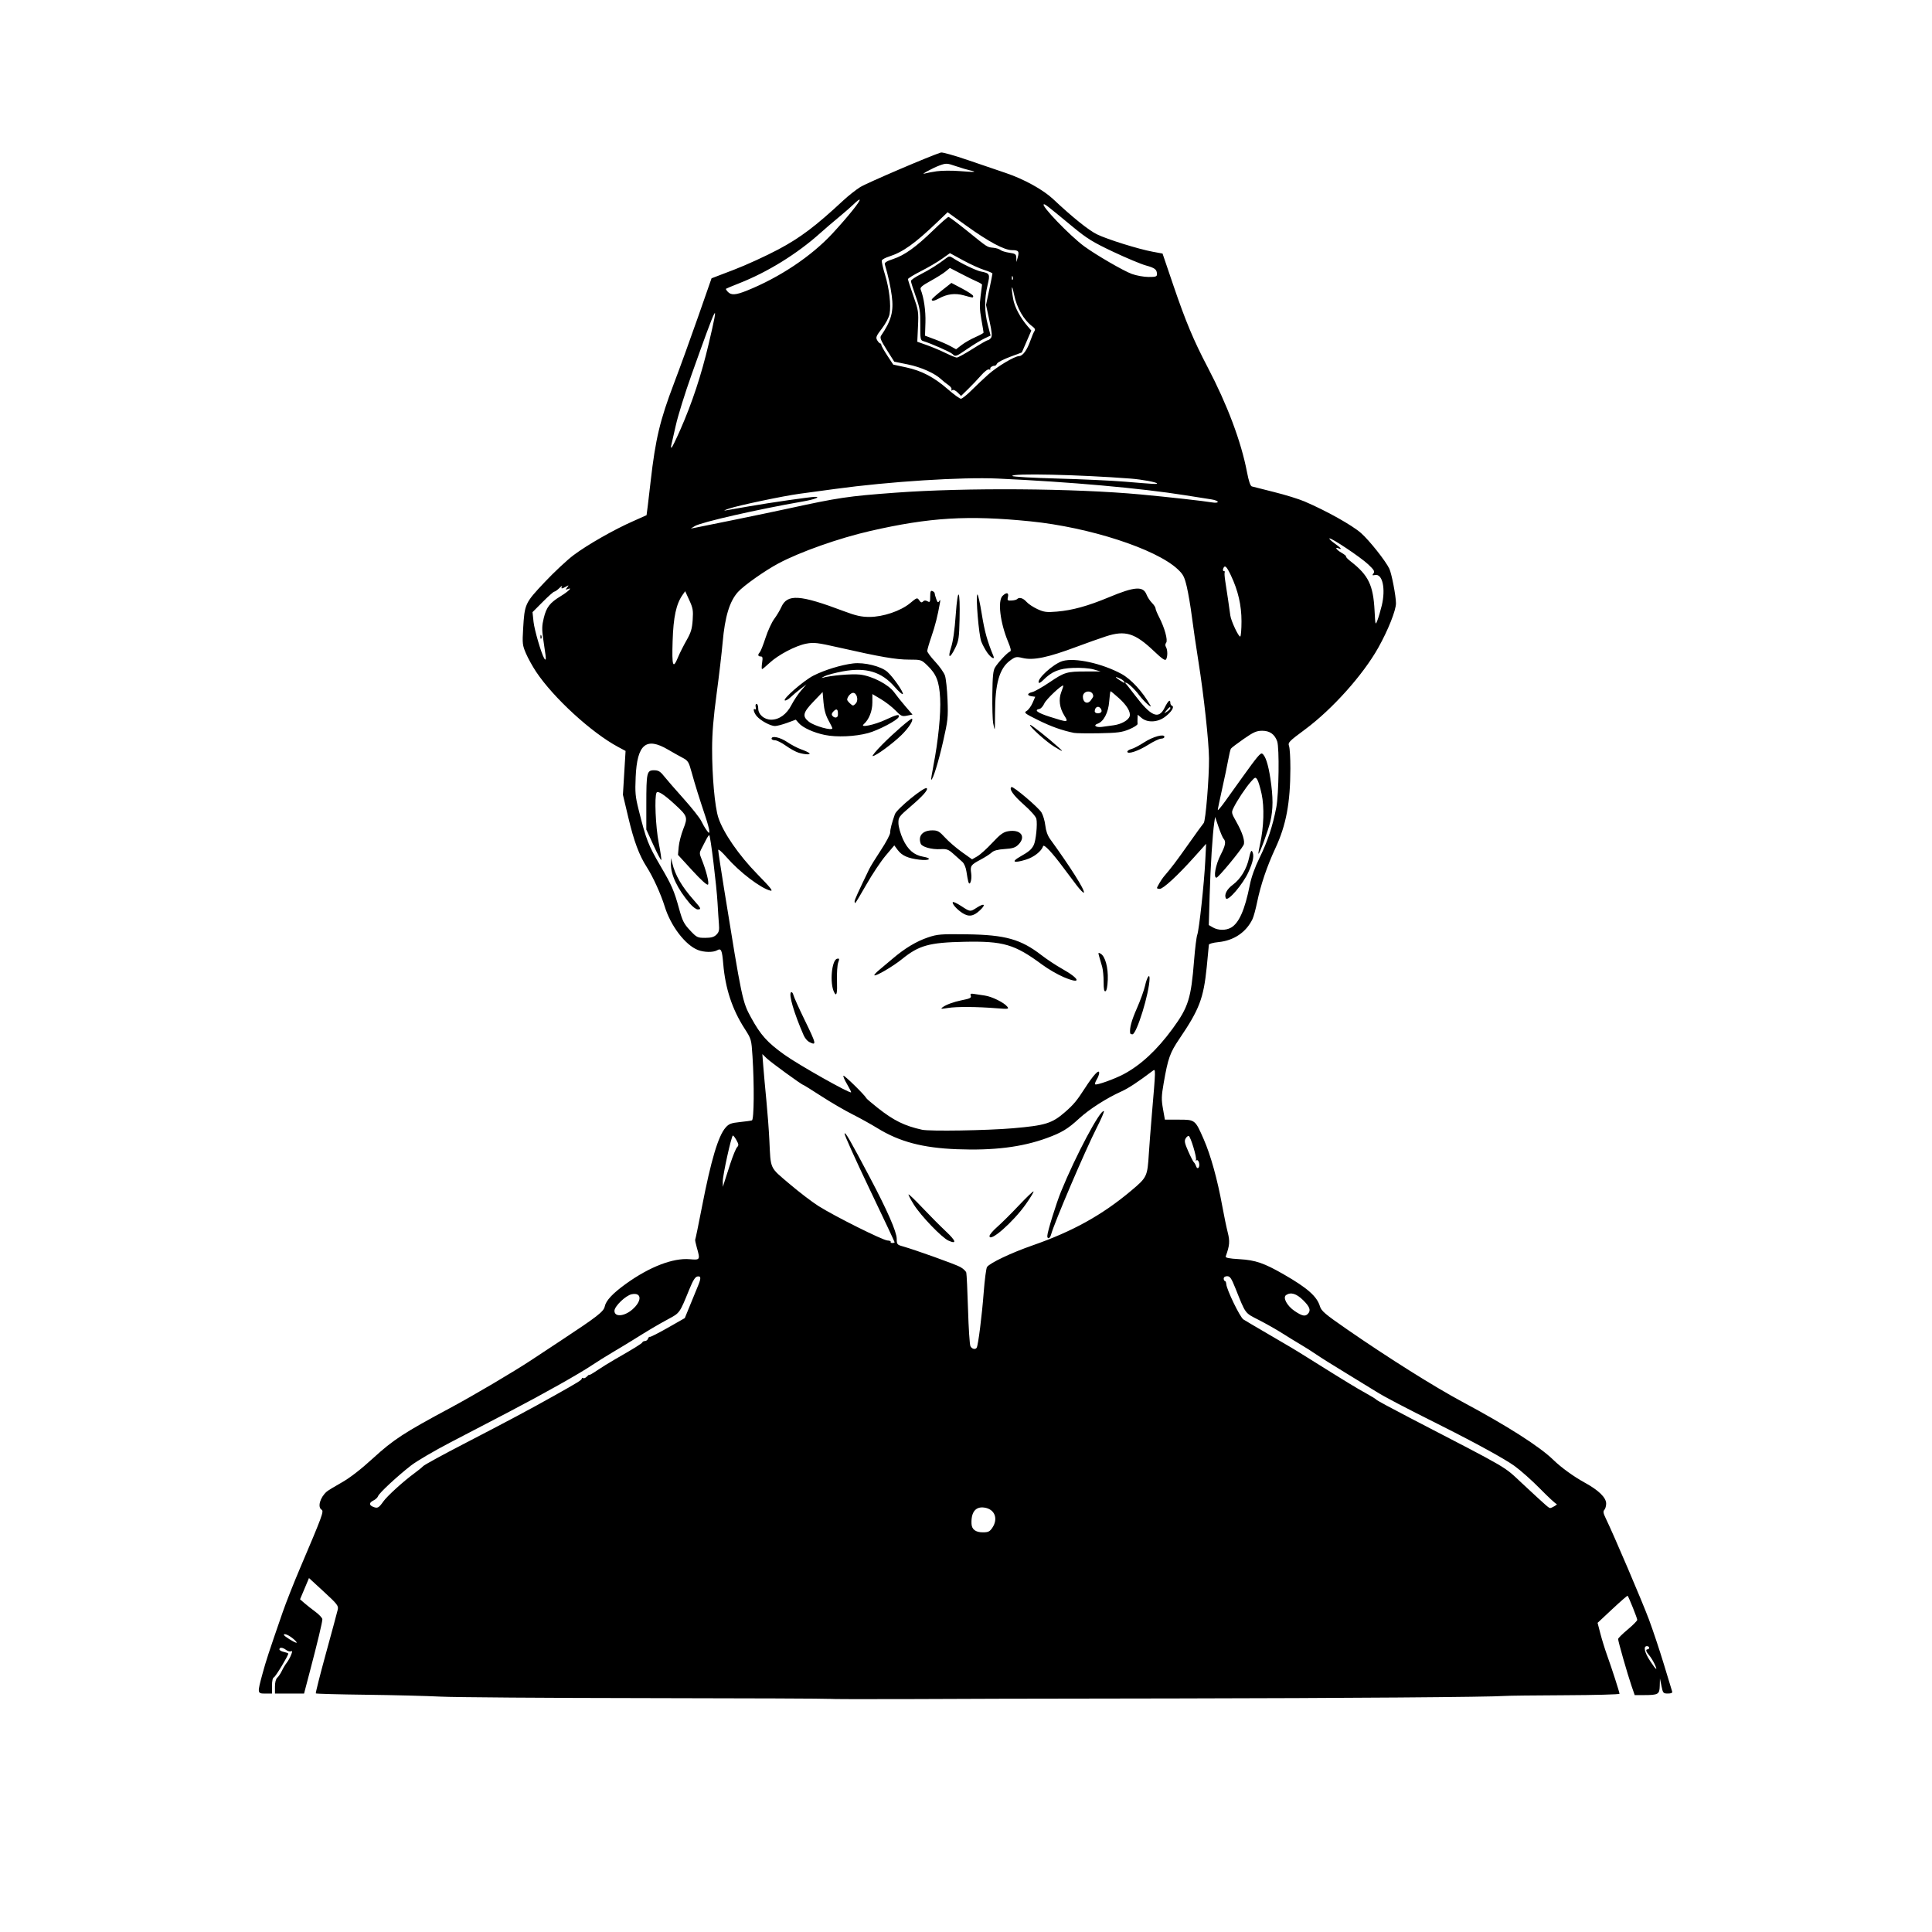 <?xml version="1.0" encoding="UTF-8" standalone="no"?>
<!-- Created with Inkscape (http://www.inkscape.org/) -->

<svg
   width="210mm"
   height="210mm"
   viewBox="0 0 210 210"
   version="1.1"
   id="svg1"
   xml:space="preserve"
   inkscape:version="1.4 (e7c3feb100, 2024-10-09)"
   sodipodi:docname="pageIcon.svg"
   xmlns:inkscape="http://www.inkscape.org/namespaces/inkscape"
   xmlns:sodipodi="http://sodipodi.sourceforge.net/DTD/sodipodi-0.dtd"
   xmlns="http://www.w3.org/2000/svg"
   xmlns:svg="http://www.w3.org/2000/svg"><sodipodi:namedview
     id="namedview1"
     pagecolor="#ffffff"
     bordercolor="#000000"
     borderopacity="0.25"
     inkscape:showpageshadow="2"
     inkscape:pageopacity="0.0"
     inkscape:pagecheckerboard="0"
     inkscape:deskcolor="#d1d1d1"
     inkscape:document-units="mm"
     inkscape:zoom="0.69931958"
     inkscape:cx="396.09931"
     inkscape:cy="561.25985"
     inkscape:window-width="1920"
     inkscape:window-height="1011"
     inkscape:window-x="0"
     inkscape:window-y="0"
     inkscape:window-maximized="1"
     inkscape:current-layer="layer1" /><defs
     id="defs1"><linearGradient
       id="swatch7"
       inkscape:swatch="solid"><stop
         style="stop-color:#d0c013;stop-opacity:1;"
         offset="0"
         id="stop7" /></linearGradient><clipPath
       clipPathUnits="userSpaceOnUse"
       id="clipPath2"><ellipse
         style="fill:#ececec;stroke-width:0.41"
         id="ellipse2"
         cx="104.801"
         cy="104.99"
         rx="104.423"
         ry="104.612" /></clipPath><clipPath
       clipPathUnits="userSpaceOnUse"
       id="clipPath3"><ellipse
         style="fill:#ececec;stroke-width:0.313"
         id="circle3"
         cy="103.983"
         cx="107.339"
         rx="108.205"
         ry="108.347" /></clipPath><clipPath
       clipPathUnits="userSpaceOnUse"
       id="clipPath4"><ellipse
         style="fill:#ececec;stroke-width:0.244"
         id="ellipse4"
         cx="105.87"
         cy="108.485"
         rx="93.07"
         ry="96.464" /></clipPath></defs><g
     inkscape:label="Layer 1"
     inkscape:groupmode="layer"
     id="layer1"><path
       style="fill:#000000;stroke-width:2.1;stroke-dasharray:none;stroke:none;stroke-opacity:1"
       d="m 90.101,184.661 c -0.03,-0.032 -8.932,-0.069 -19.781,-0.083 -10.849,-0.013 -20.937,-0.086 -22.417,-0.162 -1.48,-0.076 -5.123,-0.167 -8.095,-0.204 -2.972,-0.036 -5.438,-0.102 -5.479,-0.146 -0.041,-0.044 0.455,-2.01 1.104,-4.37 0.648,-2.359 1.224,-4.494 1.28,-4.744 0.092,-0.41 -0.056,-0.6 -1.513,-1.939 l -1.614,-1.485 -0.486,1.154 -0.486,1.154 0.449,0.395 c 0.247,0.217 0.792,0.648 1.211,0.957 0.419,0.309 0.762,0.678 0.764,0.82 0.003,0.305 -0.508,2.441 -1.368,5.714 l -0.621,2.363 h -1.581 -1.581 l 0,-0.752 c 0,-0.473 0.094,-0.835 0.252,-0.976 0.139,-0.123 0.365,-0.461 0.502,-0.751 0.137,-0.29 0.373,-0.683 0.523,-0.872 0.15,-0.189 0.361,-0.566 0.47,-0.837 0.161,-0.403 0.158,-0.477 -0.016,-0.406 -0.117,0.048 -0.351,-0.02 -0.52,-0.151 -0.36,-0.281 -0.728,-0.312 -0.728,-0.062 0,0.097 0.218,0.223 0.483,0.279 0.266,0.057 0.483,0.138 0.483,0.18 0,0.226 -1.377,2.504 -1.558,2.578 -0.138,0.056 -0.214,0.388 -0.214,0.928 l 0,0.841 h -0.725 c -0.88,0 -0.884,-0.031 -0.31,-2.144 0.393,-1.447 0.653,-2.239 2.194,-6.692 0.357,-1.032 1.195,-3.158 1.863,-4.726 2.446,-5.743 2.638,-6.261 2.374,-6.418 -0.471,-0.281 -0.171,-1.342 0.558,-1.975 0.137,-0.119 0.865,-0.563 1.619,-0.986 0.892,-0.501 2.082,-1.422 3.414,-2.641 2.204,-2.017 3.372,-2.779 8.349,-5.444 2.537,-1.358 6.954,-3.965 8.862,-5.23 0.399,-0.264 1.813,-1.197 3.142,-2.073 4.021,-2.65 4.713,-3.187 4.828,-3.745 0.134,-0.649 0.86,-1.425 2.315,-2.473 2.551,-1.836 5.104,-2.821 6.913,-2.666 1.151,0.099 1.163,0.078 0.778,-1.276 -0.125,-0.44 -0.203,-0.827 -0.172,-0.86 0.031,-0.033 0.356,-1.606 0.722,-3.496 0.995,-5.133 1.776,-7.758 2.583,-8.679 0.353,-0.403 0.598,-0.498 1.539,-0.595 0.615,-0.063 1.209,-0.146 1.32,-0.184 0.231,-0.079 0.264,-3.875 0.061,-6.989 -0.119,-1.827 -0.126,-1.85 -0.87,-3.007 -1.333,-2.074 -2.081,-4.343 -2.306,-6.991 -0.131,-1.547 -0.226,-1.756 -0.68,-1.497 -0.422,0.241 -1.41,0.223 -2.079,-0.038 -1.366,-0.533 -2.953,-2.612 -3.604,-4.723 -0.414,-1.342 -1.281,-3.246 -1.952,-4.289 -0.826,-1.284 -1.393,-2.805 -2.001,-5.367 l -0.591,-2.492 0.144,-2.382 0.144,-2.382 -0.806,-0.432 C 64.298,79.646 60.148,75.84 58.269,73.014 c -0.387,-0.582 -0.885,-1.483 -1.106,-2.003 -0.374,-0.876 -0.396,-1.07 -0.301,-2.667 0.16,-2.711 0.197,-2.79 2.326,-5.051 1.033,-1.097 2.459,-2.429 3.168,-2.96 1.508,-1.128 4.388,-2.77 6.445,-3.674 0.798,-0.351 1.462,-0.648 1.477,-0.661 0.015,-0.013 0.216,-1.687 0.448,-3.719 0.519,-4.547 1.011,-6.609 2.524,-10.587 0.643,-1.691 1.827,-4.957 2.631,-7.258 l 1.461,-4.184 2.417,-0.924 c 1.329,-0.508 3.505,-1.503 4.834,-2.21 2.401,-1.277 4.054,-2.524 7.09,-5.347 0.532,-0.495 1.353,-1.141 1.826,-1.438 0.698,-0.438 7.728,-3.446 8.769,-3.753 0.155,-0.046 1.46,0.32 2.9,0.813 1.44,0.493 3.307,1.128 4.149,1.413 1.993,0.673 4.063,1.818 5.163,2.854 2.05,1.931 3.842,3.372 4.746,3.813 1.12,0.548 4.511,1.606 6.061,1.892 l 1.066,0.197 1.179,3.466 c 1.321,3.883 2.199,5.982 3.718,8.879 2.144,4.091 3.65,8.1 4.277,11.385 0.192,1.006 0.369,1.53 0.533,1.581 0.135,0.042 1.224,0.318 2.421,0.614 1.196,0.296 2.683,0.755 3.303,1.02 2.377,1.017 5.181,2.585 6.147,3.439 0.9,0.795 2.663,3.016 3.072,3.871 0.251,0.524 0.719,2.954 0.723,3.756 0.004,0.765 -0.856,2.926 -1.919,4.824 -1.666,2.973 -5.007,6.702 -7.97,8.896 -1.759,1.302 -1.871,1.419 -1.732,1.807 0.081,0.228 0.146,1.319 0.143,2.423 -0.009,3.76 -0.459,6.162 -1.623,8.663 -0.924,1.986 -1.607,4.004 -1.994,5.889 -0.155,0.756 -0.38,1.578 -0.5,1.827 -0.689,1.433 -2.023,2.334 -3.701,2.502 -0.59,0.059 -1.041,0.186 -1.042,0.293 -0.002,0.104 -0.106,1.195 -0.232,2.424 -0.349,3.412 -0.797,4.588 -2.969,7.792 -1.032,1.523 -1.239,2.105 -1.712,4.826 -0.245,1.41 -0.255,1.772 -0.074,2.792 l 0.207,1.172 h 1.493 c 1.797,0 1.795,-0.002 2.735,2.148 0.752,1.72 1.485,4.36 2.004,7.217 0.189,1.04 0.458,2.338 0.598,2.886 0.249,0.975 0.212,1.419 -0.215,2.607 -0.058,0.161 0.324,0.24 1.502,0.309 1.736,0.102 2.668,0.423 4.832,1.668 2.543,1.463 3.578,2.377 3.9,3.442 0.158,0.524 0.537,0.847 2.96,2.523 4.48,3.098 9.482,6.243 12.507,7.863 4.944,2.648 8.426,4.872 9.929,6.34 0.816,0.798 2.209,1.806 3.36,2.435 1.539,0.84 2.36,1.638 2.36,2.294 0,0.26 -0.088,0.567 -0.196,0.682 -0.154,0.165 -0.121,0.365 0.158,0.937 0.849,1.744 3.967,9.047 4.688,10.981 0.434,1.165 1.165,3.356 1.623,4.868 0.458,1.512 0.864,2.846 0.901,2.964 0.045,0.143 -0.11,0.215 -0.464,0.215 -0.504,0 -0.541,-0.043 -0.698,-0.816 l -0.166,-0.816 -0.022,0.796 c -0.026,0.928 -0.154,1.002 -1.735,1.006 l -0.987,0.002 -0.341,-0.988 c -0.438,-1.268 -1.472,-4.888 -1.461,-5.112 0.005,-0.095 0.473,-0.558 1.04,-1.031 0.567,-0.473 1.035,-0.945 1.038,-1.05 0.006,-0.168 -0.912,-2.463 -1.047,-2.618 -0.029,-0.033 -0.775,0.616 -1.658,1.442 l -1.606,1.502 0.304,1.169 c 0.167,0.643 0.493,1.695 0.724,2.338 0.538,1.496 1.355,4.029 1.355,4.202 0,0.073 -2.665,0.144 -5.922,0.158 -3.257,0.014 -6.212,0.049 -6.566,0.078 -1.463,0.12 -17.47,0.241 -35.61,0.271 -22.924,0.037 -18.386,0.026 -28.961,0.068 -4.851,0.019 -8.844,0.008 -8.874,-0.024 z m 89.714,-3.852 c -0.149,-0.307 -0.408,-0.715 -0.576,-0.908 -0.336,-0.385 -0.392,-0.628 -0.144,-0.628 0.089,0 0.161,-0.077 0.161,-0.172 0,-0.095 -0.109,-0.172 -0.242,-0.172 -0.417,0 -0.267,0.678 0.36,1.635 0.659,1.006 0.865,1.12 0.44,0.244 z M 31.914,178.162 c -0.477,-0.416 -1.059,-0.67 -1.058,-0.462 5.07e-4,0.131 1.132,0.843 1.369,0.861 0.089,0.007 -0.051,-0.173 -0.311,-0.399 z m 75.95,-12.104 c 0.667,-0.999 0.254,-2.031 -0.877,-2.191 -0.951,-0.135 -1.45,0.504 -1.387,1.776 0.03,0.599 0.454,0.914 1.228,0.914 0.592,0 0.755,-0.079 1.036,-0.499 z M 41.659,163.214 c 0.435,-0.61 2.163,-2.182 3.376,-3.07 0.399,-0.292 0.834,-0.646 0.967,-0.786 0.133,-0.14 2.091,-1.213 4.351,-2.383 4.95,-2.564 7.159,-3.741 9.846,-5.248 2.689,-1.508 3.042,-1.728 3.044,-1.892 5.61e-4,-0.076 0.068,-0.095 0.149,-0.041 0.081,0.054 0.263,-0.025 0.403,-0.174 0.14,-0.149 0.255,-0.228 0.255,-0.176 0,0.053 0.381,-0.164 0.846,-0.481 0.465,-0.317 1.317,-0.847 1.893,-1.177 2.155,-1.234 2.982,-1.747 3.035,-1.883 0.03,-0.077 0.159,-0.14 0.287,-0.14 0.128,0 0.275,-0.116 0.326,-0.257 0.051,-0.141 0.139,-0.228 0.196,-0.194 0.057,0.035 0.936,-0.41 1.952,-0.989 l 1.848,-1.052 0.599,-1.461 c 0.33,-0.803 0.712,-1.738 0.851,-2.077 0.336,-0.822 0.317,-1.051 -0.079,-0.985 -0.242,0.04 -0.482,0.425 -0.891,1.43 -1.042,2.558 -1.02,2.527 -2.242,3.184 -1.132,0.609 -2.113,1.188 -3.817,2.256 -0.504,0.316 -1.507,0.923 -2.227,1.348 -0.721,0.425 -1.737,1.06 -2.259,1.41 -1.419,0.952 -5.3,3.135 -9.018,5.074 -1.817,0.947 -4.717,2.459 -6.445,3.359 -1.728,0.9 -3.633,2.019 -4.233,2.487 -1.503,1.172 -3.463,2.994 -3.576,3.325 -0.051,0.151 -0.273,0.362 -0.493,0.469 -0.497,0.242 -0.512,0.512 -0.037,0.7 0.47,0.186 0.601,0.118 1.095,-0.576 z m 127.365,0.463 c 0.177,-0.112 0.248,-0.205 0.158,-0.208 -0.09,-0.003 -0.888,-0.741 -1.772,-1.641 -0.884,-0.9 -2.144,-2.02 -2.799,-2.491 -1.049,-0.754 -4.223,-2.497 -7.913,-4.347 -4.214,-2.112 -6.169,-3.136 -7.09,-3.714 -0.576,-0.361 -2.099,-1.295 -3.384,-2.073 -1.285,-0.779 -2.699,-1.666 -3.142,-1.972 -0.443,-0.306 -1.204,-0.79 -1.692,-1.075 -0.487,-0.285 -1.394,-0.842 -2.014,-1.236 -0.62,-0.394 -1.764,-1.042 -2.541,-1.44 -1.553,-0.795 -1.409,-0.601 -2.542,-3.43 -0.447,-1.115 -0.594,-1.332 -0.907,-1.332 -0.225,0 -0.374,0.103 -0.374,0.258 0,0.142 0.057,0.258 0.127,0.258 0.07,0 0.138,0.154 0.151,0.342 0.043,0.61 1.494,3.603 1.862,3.841 0.197,0.127 1.264,0.758 2.372,1.402 2.766,1.608 3.095,1.804 4.778,2.858 3.924,2.457 5.187,3.227 6.26,3.815 0.532,0.291 1.004,0.586 1.05,0.655 0.046,0.069 1.677,0.952 3.625,1.963 11.145,5.782 10.115,5.18 12.23,7.143 2.884,2.677 2.896,2.688 3.072,2.657 0.09,-0.016 0.309,-0.12 0.486,-0.231 z m -62.859,-17.194 c 0.162,-0.279 0.563,-3.446 0.755,-5.961 0.108,-1.418 0.273,-2.681 0.366,-2.807 0.328,-0.446 2.633,-1.539 4.94,-2.343 4.362,-1.52 7.562,-3.293 10.709,-5.933 1.743,-1.463 1.783,-1.546 1.939,-4.038 0.053,-0.851 0.199,-2.745 0.324,-4.21 0.437,-5.126 0.436,-5.052 0.085,-4.786 -1.573,1.19 -2.643,1.895 -3.39,2.23 -1.614,0.725 -3.512,1.942 -4.607,2.952 -1.214,1.122 -1.893,1.531 -3.527,2.125 -2.694,0.98 -5.767,1.359 -9.751,1.204 -3.718,-0.145 -6.233,-0.81 -8.629,-2.284 -0.704,-0.433 -1.937,-1.117 -2.74,-1.519 -0.803,-0.402 -2.314,-1.284 -3.358,-1.959 -1.044,-0.675 -1.93,-1.228 -1.969,-1.228 -0.15,0 -3.546,-2.471 -3.987,-2.901 l -0.462,-0.45 0.107,1.375 c 0.059,0.756 0.209,2.419 0.334,3.695 0.125,1.276 0.27,3.209 0.322,4.296 0.156,3.221 0.002,2.887 2.183,4.739 1.059,0.899 2.482,1.987 3.164,2.416 1.771,1.117 6.981,3.718 7.487,3.739 0.235,0.01 0.394,0.075 0.353,0.146 -0.041,0.071 0.039,0.129 0.177,0.129 0.138,0 0.251,-0.038 0.251,-0.085 0,-0.046 -1.239,-2.676 -2.753,-5.842 -1.514,-3.167 -2.723,-5.853 -2.687,-5.968 0.068,-0.218 0.586,0.679 2.747,4.764 1.89,3.573 2.912,5.904 2.92,6.663 0.006,0.61 0.045,0.659 0.655,0.83 1.33,0.373 5.665,1.927 6.236,2.235 0.326,0.176 0.628,0.456 0.672,0.623 0.043,0.167 0.128,1.966 0.189,3.998 0.06,2.032 0.178,3.83 0.261,3.995 0.157,0.313 0.544,0.404 0.685,0.161 z m -3.073,-11.634 c -0.721,-0.323 -2.995,-2.689 -3.762,-3.915 -0.355,-0.567 -0.614,-1.064 -0.576,-1.105 0.038,-0.041 0.714,0.608 1.503,1.443 0.788,0.834 1.933,1.986 2.544,2.56 1.121,1.052 1.231,1.439 0.292,1.017 z m 4.462,-0.5 c 0,-0.139 0.381,-0.586 0.846,-0.993 0.465,-0.407 1.524,-1.46 2.354,-2.34 0.829,-0.88 1.544,-1.561 1.588,-1.514 0.044,0.047 -0.332,0.669 -0.835,1.382 -1.378,1.953 -3.953,4.21 -3.953,3.465 z m 6.284,-0.012 c 0,-0.413 0.957,-3.508 1.489,-4.814 1.597,-3.924 4.295,-8.987 4.66,-8.747 0.059,0.039 -0.286,0.843 -0.768,1.788 -1.257,2.466 -4.623,10.341 -4.976,11.642 -0.118,0.433 -0.406,0.526 -0.406,0.131 z m -45.117,8.01 c 1.078,-0.928 1.047,-1.89 -0.053,-1.67 -0.654,0.131 -1.88,1.309 -1.88,1.807 0,0.692 1.057,0.618 1.933,-0.136 z m 73.444,0.46 c 0.347,-0.37 0.206,-0.769 -0.528,-1.49 -0.724,-0.712 -1.334,-0.894 -1.842,-0.551 -0.394,0.266 0.099,1.183 0.938,1.745 0.809,0.542 1.137,0.61 1.432,0.296 z M 79.39,126.46 c 0.273,-0.835 0.599,-1.626 0.724,-1.76 0.196,-0.209 0.187,-0.314 -0.059,-0.76 -0.158,-0.284 -0.333,-0.517 -0.39,-0.517 -0.159,0 -1.118,4.351 -1.103,5.006 l 0.013,0.579 0.159,-0.516 c 0.088,-0.284 0.383,-1.198 0.656,-2.033 z m 50.939,-0.073 c -0.051,-0.21 -0.169,-0.332 -0.261,-0.271 -0.092,0.061 -0.126,0.038 -0.074,-0.051 0.119,-0.206 -0.577,-2.516 -0.78,-2.588 -0.084,-0.03 -0.238,0.092 -0.342,0.27 -0.156,0.267 -0.104,0.517 0.294,1.415 0.266,0.6 0.539,1.131 0.606,1.18 0.067,0.049 0.173,0.237 0.236,0.418 0.156,0.45 0.443,0.118 0.322,-0.373 z m -20.215,-3.751 c 3.51,-0.303 4.238,-0.528 5.644,-1.752 0.94,-0.817 1.291,-1.24 2.186,-2.63 0.9,-1.399 1.532,-2.076 1.532,-1.643 0,0.162 -0.119,0.487 -0.264,0.723 -0.145,0.236 -0.222,0.473 -0.171,0.527 0.124,0.132 2.093,-0.569 3.094,-1.101 1.863,-0.992 3.626,-2.629 5.315,-4.936 1.721,-2.351 2.014,-3.282 2.344,-7.459 0.1,-1.267 0.254,-2.504 0.342,-2.75 0.205,-0.571 0.746,-5.547 0.87,-8.007 l 0.095,-1.89 -1.342,1.494 c -1.777,1.979 -3.326,3.404 -3.698,3.404 -0.166,0 -0.302,-0.041 -0.302,-0.092 0,-0.114 0.501,-0.957 0.723,-1.216 0.863,-1.008 1.349,-1.648 2.659,-3.504 0.834,-1.181 1.598,-2.237 1.698,-2.345 0.207,-0.225 0.596,-4.964 0.576,-7.02 -0.018,-1.835 -0.567,-6.878 -1.142,-10.483 -0.256,-1.607 -0.581,-3.823 -0.721,-4.925 -0.14,-1.102 -0.39,-2.57 -0.554,-3.262 -0.26,-1.093 -0.392,-1.344 -1.004,-1.913 -2.367,-2.201 -9.59,-4.545 -15.99,-5.189 -6.785,-0.682 -10.947,-0.432 -17.423,1.05 -3.386,0.775 -7.629,2.274 -9.968,3.523 -1.475,0.787 -3.766,2.404 -4.396,3.102 -0.914,1.013 -1.419,2.67 -1.667,5.466 -0.105,1.181 -0.404,3.733 -0.666,5.671 -0.336,2.49 -0.477,4.209 -0.481,5.863 -0.007,3.018 0.291,6.345 0.675,7.524 0.533,1.638 2.233,4.101 4.254,6.163 1.43,1.459 1.748,1.861 1.409,1.779 -1.048,-0.254 -3.365,-2.018 -4.759,-3.624 -0.504,-0.581 -0.916,-0.937 -0.916,-0.792 0,0.145 0.284,2.024 0.631,4.177 1.951,12.097 1.998,12.319 2.949,14.053 1.037,1.89 1.759,2.692 3.625,4.027 1.53,1.095 7.097,4.234 7.239,4.082 0.03,-0.032 -0.167,-0.428 -0.436,-0.881 -0.269,-0.453 -0.448,-0.869 -0.396,-0.923 0.085,-0.091 2.335,2.112 2.472,2.421 0.033,0.074 0.599,0.56 1.258,1.08 1.743,1.375 2.901,1.945 4.813,2.37 0.83,0.184 7.063,0.083 9.893,-0.161 z m -22.17,-9.385 c -0.195,-0.1 -0.46,-0.424 -0.589,-0.719 -1.05,-2.399 -1.66,-4.485 -1.368,-4.677 0.087,-0.057 0.201,0.078 0.254,0.3 0.053,0.222 0.592,1.421 1.198,2.665 1.315,2.702 1.35,2.866 0.505,2.431 z m 34.899,-0.954 c -0.074,-0.556 0.146,-1.365 0.733,-2.698 0.377,-0.856 0.776,-1.962 0.887,-2.458 0.202,-0.903 0.494,-1.369 0.49,-0.783 -0.011,1.539 -1.403,6.068 -1.866,6.068 -0.125,0 -0.234,-0.058 -0.244,-0.129 z m -20.366,-2.827 c 0.372,-0.271 1.202,-0.575 2.014,-0.738 0.976,-0.195 1.115,-0.267 1.022,-0.525 -0.069,-0.19 0.018,-0.23 0.371,-0.171 0.253,0.042 0.774,0.121 1.158,0.175 0.773,0.109 2.1,0.764 2.444,1.207 0.205,0.263 0.117,0.277 -1.138,0.177 -2.19,-0.174 -4.355,-0.188 -5.308,-0.034 -0.774,0.125 -0.846,0.114 -0.564,-0.092 z m -11.814,-1.627 c -0.495,-0.986 -0.263,-3.512 0.334,-3.634 0.247,-0.05 0.261,0.004 0.109,0.428 -0.095,0.267 -0.153,1.12 -0.128,1.896 0.047,1.466 -0.045,1.849 -0.315,1.311 z m 29.297,-1.119 c 0,-0.599 -0.072,-1.34 -0.161,-1.647 -0.089,-0.307 -0.229,-0.789 -0.311,-1.072 -0.136,-0.469 -0.123,-0.5 0.147,-0.346 0.494,0.282 0.83,1.506 0.776,2.828 -0.031,0.756 -0.121,1.21 -0.25,1.256 -0.147,0.052 -0.201,-0.224 -0.201,-1.019 z m -4.333,-0.511 c -0.655,-0.278 -1.706,-0.887 -2.336,-1.353 -3.006,-2.224 -4.219,-2.581 -8.477,-2.493 -3.815,0.079 -4.926,0.388 -6.773,1.886 -0.98,0.794 -2.868,1.899 -3.002,1.755 -0.041,-0.044 0.191,-0.301 0.517,-0.57 0.326,-0.269 0.99,-0.828 1.475,-1.241 1.32,-1.124 2.574,-1.878 3.834,-2.304 1.03,-0.348 1.406,-0.378 4.25,-0.338 4.156,0.058 5.842,0.53 8.088,2.266 0.581,0.449 1.572,1.106 2.202,1.459 2.038,1.142 2.187,1.766 0.223,0.932 z m -11.055,-6.996 c -0.592,-0.39 -1.134,-1.02 -1.001,-1.162 0.054,-0.058 0.466,0.136 0.915,0.431 0.964,0.633 0.975,0.634 1.653,0.193 0.851,-0.553 1.079,-0.394 0.38,0.264 -0.716,0.675 -1.23,0.747 -1.947,0.275 z M 92.89,97.974 c 0,-0.161 0.364,-0.966 1.587,-3.505 0.136,-0.283 0.705,-1.206 1.264,-2.051 0.559,-0.845 1.016,-1.705 1.016,-1.909 0,-0.361 0.176,-1.046 0.514,-2.006 0.204,-0.579 3.245,-3.058 3.464,-2.825 0.165,0.176 -0.42,0.838 -1.744,1.974 -1.291,1.108 -1.348,1.186 -1.335,1.838 0.007,0.377 0.223,1.141 0.483,1.712 0.525,1.15 1.208,1.747 2.19,1.915 1.052,0.179 0.722,0.462 -0.383,0.329 -1.269,-0.153 -1.912,-0.441 -2.374,-1.063 l -0.366,-0.493 -0.94,1.114 c -0.517,0.613 -1.458,2.024 -2.09,3.136 -0.633,1.112 -1.181,2.022 -1.218,2.022 -0.037,0 -0.068,-0.085 -0.068,-0.188 z m 24.079,-1.822 c -0.438,-0.573 -1.05,-1.386 -1.36,-1.806 -1.221,-1.654 -2.141,-2.635 -2.226,-2.372 -0.178,0.553 -0.992,1.194 -1.86,1.463 -1.324,0.411 -1.658,0.258 -0.668,-0.306 1,-0.569 1.266,-0.795 1.506,-1.275 0.239,-0.479 0.422,-2.287 0.288,-2.854 -0.059,-0.252 -0.627,-0.894 -1.369,-1.548 -1.137,-1.004 -1.635,-1.711 -1.337,-1.903 0.184,-0.119 2.938,2.214 3.266,2.768 0.173,0.292 0.359,0.929 0.413,1.416 0.063,0.571 0.247,1.091 0.518,1.464 2.226,3.072 3.772,5.518 3.677,5.821 -0.03,0.097 -0.413,-0.293 -0.851,-0.867 z m -11.722,-0.325 c -0.048,-0.181 -0.138,-0.671 -0.199,-1.09 -0.067,-0.459 -0.248,-0.882 -0.455,-1.065 -0.189,-0.167 -0.622,-0.554 -0.963,-0.86 -0.535,-0.481 -0.724,-0.551 -1.392,-0.513 -0.964,0.055 -2.033,-0.241 -2.161,-0.597 -0.309,-0.859 0.208,-1.445 1.275,-1.445 0.566,0 0.754,0.107 1.374,0.785 0.395,0.432 1.217,1.14 1.826,1.574 l 1.108,0.789 0.567,-0.325 c 0.312,-0.179 1.046,-0.84 1.631,-1.47 0.854,-0.918 1.194,-1.167 1.717,-1.258 1.369,-0.239 1.994,0.577 1.115,1.456 -0.325,0.326 -0.628,0.423 -1.49,0.478 -0.739,0.047 -1.185,0.166 -1.405,0.375 -0.177,0.168 -0.721,0.518 -1.208,0.777 -1.067,0.567 -1.144,0.679 -1.024,1.481 0.107,0.721 -0.159,1.488 -0.314,0.906 z m -3.797,-12.573 c 0.527,-2.669 0.831,-5.697 0.739,-7.367 -0.101,-1.827 -0.406,-2.607 -1.393,-3.557 -0.646,-0.622 -0.679,-0.633 -1.995,-0.633 -1.408,0 -3.123,-0.295 -7.554,-1.301 -2.411,-0.547 -2.787,-0.592 -3.625,-0.43 -1.155,0.222 -3.049,1.221 -3.987,2.101 -0.387,0.363 -0.748,0.661 -0.802,0.661 -0.054,0 -0.052,-0.309 0.005,-0.687 0.085,-0.565 0.057,-0.687 -0.159,-0.687 -0.302,0 -0.339,-0.193 -0.09,-0.459 0.095,-0.101 0.375,-0.807 0.622,-1.569 0.247,-0.762 0.671,-1.683 0.942,-2.048 0.271,-0.364 0.617,-0.942 0.77,-1.284 0.651,-1.456 2.006,-1.368 6.802,0.44 1.293,0.487 1.898,0.624 2.771,0.624 1.49,0 3.403,-0.646 4.424,-1.495 0.742,-0.617 0.78,-0.629 0.997,-0.312 0.17,0.248 0.271,0.28 0.411,0.131 0.127,-0.136 0.278,-0.144 0.483,-0.028 0.266,0.152 0.298,0.098 0.298,-0.518 0,-0.541 0.052,-0.667 0.242,-0.589 0.133,0.054 0.242,0.163 0.242,0.241 0,0.078 0.077,0.357 0.17,0.62 0.138,0.387 0.2,0.43 0.327,0.226 0.117,-0.188 0.137,-0.143 0.081,0.178 -0.258,1.452 -0.516,2.478 -0.923,3.663 -0.254,0.739 -0.461,1.453 -0.461,1.586 0,0.133 0.387,0.655 0.86,1.16 0.473,0.505 0.952,1.183 1.064,1.507 0.112,0.325 0.238,1.518 0.281,2.652 0.072,1.924 0.039,2.23 -0.49,4.558 -0.501,2.202 -1.098,4.12 -1.283,4.12 -0.035,0 0.07,-0.677 0.234,-1.504 z m -5.569,-2.31 c 1.23,-1.246 3.158,-2.917 3.251,-2.817 0.168,0.179 -0.375,1.018 -1.149,1.772 -0.978,0.954 -2.794,2.282 -3.119,2.282 -0.112,0 0.346,-0.556 1.017,-1.236 z m -9.096,0.866 C 86.486,81.719 85.871,81.377 85.418,81.053 84.966,80.728 84.432,80.462 84.231,80.462 c -0.201,0 -0.365,-0.077 -0.365,-0.172 0,-0.354 0.932,-0.153 1.701,0.368 0.438,0.297 1.123,0.655 1.522,0.796 0.399,0.141 0.794,0.323 0.878,0.405 0.2,0.195 -0.478,0.167 -1.182,-0.049 z m 35.752,-0.108 c 0,-0.095 0.199,-0.223 0.443,-0.286 0.244,-0.062 0.865,-0.388 1.381,-0.724 0.96,-0.625 2.204,-0.962 2.204,-0.597 0,0.107 -0.159,0.194 -0.353,0.194 -0.194,0 -0.831,0.303 -1.415,0.672 -1.07,0.678 -2.261,1.068 -2.261,0.74 z m -7.952,-0.549 c -0.86,-0.521 -2.749,-2.225 -2.62,-2.363 0.071,-0.076 1.926,1.391 3.139,2.482 0.543,0.488 0.445,0.466 -0.519,-0.119 z M 89.667,79.89 c -1.238,-0.257 -2.402,-0.788 -2.848,-1.298 l -0.32,-0.366 -0.939,0.345 c -0.516,0.19 -1.112,0.345 -1.323,0.345 -0.485,0 -1.546,-0.571 -1.976,-1.064 -0.326,-0.373 -0.462,-0.935 -0.182,-0.751 0.08,0.053 0.108,-0.058 0.062,-0.248 -0.047,-0.192 -0.005,-0.344 0.096,-0.344 0.099,0 0.18,0.226 0.18,0.503 0,0.654 0.652,1.215 1.41,1.215 0.872,0 1.68,-0.587 2.202,-1.6 0.253,-0.49 0.722,-1.194 1.042,-1.563 l 0.582,-0.671 -0.645,0.49 c -0.354,0.269 -0.838,0.677 -1.075,0.905 -0.237,0.228 -0.515,0.385 -0.618,0.348 -0.315,-0.112 2.038,-2.158 3.107,-2.702 1.197,-0.609 3.01,-1.165 4.31,-1.322 1.208,-0.146 3.043,0.309 3.728,0.923 0.629,0.565 1.806,2.263 1.669,2.409 -0.058,0.062 -0.447,-0.282 -0.865,-0.764 -1.444,-1.666 -3.122,-2.172 -5.654,-1.706 -0.805,0.148 -1.699,0.386 -1.986,0.529 -0.287,0.143 -0.397,0.223 -0.244,0.178 0.877,-0.257 3.197,-0.459 4.093,-0.357 1.336,0.153 3.118,1.079 3.729,1.939 0.242,0.34 0.787,1.021 1.211,1.513 l 0.771,0.894 -0.592,0.118 c -0.538,0.108 -0.652,0.057 -1.254,-0.563 -0.364,-0.375 -1.079,-0.929 -1.589,-1.232 l -0.926,-0.55 -6.02e-4,0.919 c -6.12e-4,0.933 -0.368,1.854 -0.94,2.357 -0.478,0.42 1.16,0.083 2.387,-0.491 1.207,-0.565 1.514,-0.631 1.418,-0.303 -0.101,0.345 -2.209,1.457 -3.341,1.761 -1.41,0.379 -3.411,0.465 -4.68,0.202 z m 0.806,-0.729 c 0,-0.054 -0.194,-0.452 -0.432,-0.885 -0.298,-0.542 -0.462,-1.139 -0.529,-1.921 l -0.096,-1.134 -1.015,1.06 c -1.129,1.179 -1.218,1.582 -0.479,2.168 0.593,0.471 2.551,1.017 2.551,0.712 z m 0.604,-1.434 c 0.031,-0.623 -0.112,-0.764 -0.446,-0.441 -0.219,0.211 -0.269,0.371 -0.16,0.51 0.227,0.292 0.59,0.25 0.606,-0.069 z m 1.972,-1.301 c 0.286,-0.367 0.072,-1.119 -0.318,-1.119 -0.263,0 -0.647,0.445 -0.647,0.75 0,0.138 0.495,0.625 0.636,0.625 0.071,0 0.219,-0.115 0.329,-0.256 z m 23.688,3.236 c -1.321,-0.274 -2.482,-0.687 -3.898,-1.389 -1.473,-0.729 -1.575,-0.81 -1.25,-0.995 0.194,-0.111 0.485,-0.503 0.645,-0.872 l 0.292,-0.67 -0.392,-0.054 c -0.535,-0.074 -0.494,-0.324 0.074,-0.457 0.256,-0.06 1.101,-0.539 1.877,-1.064 1.632,-1.104 1.871,-1.175 3.983,-1.174 l 1.573,6.75e-4 -0.767,-0.222 c -0.451,-0.13 -1.367,-0.199 -2.225,-0.166 -1.527,0.058 -2.319,0.382 -3.266,1.334 -0.205,0.207 -0.411,0.336 -0.456,0.287 -0.324,-0.346 1.559,-2.075 2.582,-2.371 1.338,-0.387 4.282,0.258 6.385,1.399 1.056,0.573 2.324,1.954 3.146,3.428 0.234,0.419 -0.715,-0.447 -1.195,-1.09 -0.576,-0.772 -1.394,-1.505 -1.526,-1.365 -0.057,0.06 -0.103,0.032 -0.103,-0.063 0,-0.095 -0.185,-0.263 -0.41,-0.372 -0.651,-0.316 -0.688,-0.231 -0.073,0.169 0.31,0.202 0.569,0.337 0.575,0.3 0.006,-0.037 0.478,0.549 1.047,1.302 1.762,2.328 2.583,2.679 3.229,1.381 0.387,-0.778 0.627,-0.981 0.627,-0.53 0,0.134 0.083,0.273 0.184,0.309 0.298,0.106 -0.087,0.704 -0.788,1.221 -0.793,0.586 -1.888,0.631 -2.517,0.104 l -0.425,-0.356 -0.019,0.399 c -0.011,0.22 -0.009,0.49 0.004,0.6 0.013,0.11 -0.396,0.375 -0.907,0.588 -0.788,0.328 -1.288,0.393 -3.267,0.429 -1.285,0.023 -2.518,0.005 -2.739,-0.041 z M 121.073,78.83 c 0.826,-0.115 1.588,-0.548 1.715,-0.974 0.137,-0.46 -0.3,-1.193 -1.19,-1.992 -0.446,-0.401 -0.842,-0.728 -0.88,-0.728 -0.038,0 -0.108,0.503 -0.154,1.118 -0.09,1.2 -0.603,2.186 -1.251,2.406 -0.526,0.178 -0.191,0.436 0.455,0.35 0.327,-0.044 0.914,-0.124 1.305,-0.179 z m -5.374,-1.034 c -0.532,-0.836 -0.656,-1.774 -0.34,-2.58 0.14,-0.357 0.235,-0.669 0.212,-0.693 -0.135,-0.138 -1.855,1.482 -2.057,1.938 -0.133,0.3 -0.371,0.569 -0.53,0.598 -0.631,0.114 -0.231,0.418 1.122,0.851 1.989,0.637 2.066,0.631 1.592,-0.114 z m 4.02,-0.429 c 0.055,-0.095 -0.003,-0.284 -0.13,-0.419 -0.251,-0.268 -0.596,-0.055 -0.596,0.368 0,0.262 0.58,0.303 0.726,0.05 z m 7.492,-0.384 c 0,-0.207 -0.09,-0.156 -0.418,0.238 -0.306,0.367 -0.306,0.367 0.056,0.131 0.199,-0.131 0.363,-0.296 0.363,-0.368 z m -8.381,-1.309 c -0.016,-0.714 -1.125,-0.658 -1.125,0.057 0,0.622 0.491,0.861 0.846,0.411 0.155,-0.197 0.281,-0.407 0.28,-0.468 z m -10.877,2.94 c -0.066,-0.354 -0.106,-1.766 -0.09,-3.136 0.023,-1.947 0.086,-2.586 0.287,-2.921 0.325,-0.543 1.351,-1.638 1.627,-1.736 0.157,-0.056 0.106,-0.322 -0.208,-1.079 -0.861,-2.078 -1.144,-4.446 -0.593,-4.977 0.433,-0.418 0.696,-0.361 0.582,0.126 -0.087,0.368 -0.046,0.408 0.389,0.384 0.267,-0.014 0.539,-0.083 0.604,-0.152 0.229,-0.244 0.657,-0.122 1.019,0.289 0.201,0.229 0.739,0.587 1.194,0.796 0.717,0.329 1.001,0.365 2.119,0.27 1.69,-0.144 3.358,-0.604 5.655,-1.562 2.805,-1.17 3.719,-1.233 4.088,-0.282 0.107,0.275 0.37,0.677 0.584,0.891 0.214,0.215 0.39,0.483 0.39,0.597 0,0.113 0.175,0.545 0.39,0.958 0.594,1.146 0.971,2.514 0.766,2.778 -0.108,0.139 -0.116,0.312 -0.021,0.471 0.187,0.315 0.194,1.037 0.013,1.34 -0.102,0.172 -0.434,-0.054 -1.327,-0.904 -2.061,-1.96 -3.111,-2.281 -5.219,-1.592 -0.709,0.232 -2.123,0.733 -3.142,1.115 -3.157,1.183 -4.734,1.512 -5.901,1.233 -0.696,-0.166 -0.798,-0.145 -1.385,0.289 -1.141,0.843 -1.617,2.518 -1.617,5.688 0,0.969 -0.019,1.761 -0.042,1.761 -0.023,0 -0.096,-0.29 -0.162,-0.644 z m -0.628,-7.656 c -0.223,-0.312 -0.52,-0.859 -0.66,-1.215 -0.272,-0.693 -0.625,-4.918 -0.429,-5.129 0.063,-0.068 0.28,0.895 0.481,2.14 0.308,1.903 0.592,2.927 1.265,4.557 0.18,0.436 -0.264,0.197 -0.658,-0.353 z m -3.948,-0.58 c 0.214,-0.658 0.389,-1.877 0.508,-3.556 0.226,-3.162 0.492,-2.842 0.416,0.499 -0.045,1.996 -0.095,2.331 -0.457,3.08 -0.589,1.218 -0.867,1.204 -0.467,-0.023 z m -25.509,31.221 c 0.284,-0.282 0.333,-0.489 0.277,-1.16 -0.038,-0.449 -0.104,-1.474 -0.149,-2.278 -0.102,-1.864 -0.777,-7.389 -0.903,-7.389 -0.052,0 -0.22,0.251 -0.373,0.558 -0.153,0.307 -0.379,0.747 -0.503,0.977 -0.194,0.362 -0.191,0.502 0.026,1.031 0.511,1.249 0.866,2.647 0.713,2.81 -0.095,0.102 -0.733,-0.471 -1.707,-1.533 l -1.555,-1.696 0.077,-0.87 c 0.042,-0.478 0.269,-1.356 0.503,-1.95 0.504,-1.277 0.465,-1.39 -0.936,-2.68 -1.15,-1.059 -1.836,-1.499 -1.971,-1.266 -0.246,0.425 -0.105,3.723 0.234,5.46 0.192,0.983 0.315,1.823 0.275,1.866 -0.041,0.043 -0.422,-0.684 -0.848,-1.616 l -0.775,-1.694 v -2.75 c 0,-3.448 0.055,-3.695 0.831,-3.695 0.474,0 0.677,0.119 1.085,0.633 0.276,0.348 1.234,1.45 2.129,2.449 0.895,0.999 1.758,2.086 1.916,2.417 0.159,0.331 0.423,0.786 0.588,1.011 0.264,0.361 0.299,0.371 0.295,0.086 -0.002,-0.178 -0.186,-0.865 -0.408,-1.527 -0.668,-1.99 -1.152,-3.54 -1.512,-4.849 -0.319,-1.157 -0.387,-1.264 -1.021,-1.598 -0.374,-0.197 -1.067,-0.586 -1.54,-0.865 -2.389,-1.409 -3.364,-0.586 -3.521,2.973 -0.075,1.705 -0.037,2.126 0.324,3.566 0.82,3.27 1.035,3.825 2.381,6.123 1.223,2.088 1.472,2.66 2.011,4.617 0.369,1.34 0.528,1.656 1.191,2.363 0.726,0.774 0.81,0.816 1.644,0.816 0.655,0 0.967,-0.087 1.224,-0.343 z m -2.893,-3.401 c -1.345,-1.588 -2.079,-3.132 -2.048,-4.311 l 0.016,-0.623 0.121,0.516 c 0.311,1.328 1.038,2.584 2.356,4.069 0.801,0.902 0.841,1.001 0.41,1.001 -0.167,0 -0.552,-0.293 -0.855,-0.651 z m 58.811,2.644 c 0.881,-0.488 1.522,-1.931 2.061,-4.638 0.175,-0.88 0.552,-1.93 1.074,-2.991 0.863,-1.754 1.411,-3.407 1.806,-5.447 0.279,-1.44 0.346,-6.489 0.096,-7.191 -0.273,-0.766 -0.808,-1.145 -1.619,-1.145 -0.622,0 -0.95,0.144 -2.024,0.891 -0.705,0.49 -1.329,0.965 -1.386,1.056 -0.058,0.091 -0.189,0.637 -0.292,1.214 -0.103,0.577 -0.401,1.999 -0.661,3.16 -0.26,1.161 -0.473,2.19 -0.473,2.287 0,0.097 0.35,-0.312 0.777,-0.908 0.427,-0.596 1.279,-1.785 1.893,-2.642 1.622,-2.263 1.98,-2.688 2.163,-2.567 0.346,0.228 0.648,1.149 0.883,2.692 0.31,2.04 0.309,3.342 -0.002,4.672 -0.234,1 -1.198,3.61 -1.294,3.507 -0.025,-0.026 0.057,-0.512 0.182,-1.078 0.402,-1.823 0.468,-3.981 0.166,-5.398 -0.149,-0.697 -0.363,-1.408 -0.477,-1.581 -0.194,-0.296 -0.236,-0.282 -0.698,0.24 -0.561,0.632 -1.498,2.045 -1.879,2.829 -0.251,0.518 -0.243,0.556 0.309,1.534 0.679,1.203 0.97,2.147 0.776,2.514 -0.342,0.646 -2.74,3.54 -2.942,3.549 -0.36,0.016 -0.095,-1.422 0.464,-2.506 0.516,-1.002 0.592,-1.425 0.31,-1.726 -0.096,-0.102 -0.342,-0.679 -0.548,-1.28 l -0.373,-1.094 -0.091,0.601 c -0.186,1.222 -0.414,4.817 -0.504,7.939 l -0.093,3.214 0.448,0.259 c 0.569,0.329 1.387,0.342 1.947,0.032 z m -0.528,-3.189 c -0.225,-0.388 0.08,-0.994 0.746,-1.485 0.849,-0.626 1.515,-1.731 1.767,-2.932 0.126,-0.602 0.241,-0.852 0.327,-0.708 0.253,0.425 0.132,1.099 -0.409,2.288 -0.592,1.299 -2.221,3.2 -2.431,2.838 z M 73.706,71.423 c 0.18,-0.435 0.593,-1.255 0.917,-1.824 0.483,-0.848 0.603,-1.246 0.668,-2.212 0.07,-1.037 0.026,-1.295 -0.368,-2.152 l -0.447,-0.974 -0.274,0.388 c -0.702,0.993 -1.009,2.407 -1.091,5.03 -0.087,2.767 0.03,3.108 0.596,1.745 z M 59.299,71.225 c -0.037,-0.26 -0.151,-1.053 -0.253,-1.761 -0.154,-1.072 -0.144,-1.459 0.061,-2.297 0.286,-1.167 0.658,-1.647 1.832,-2.363 0.854,-0.521 1.341,-1.01 0.776,-0.778 -0.257,0.105 -0.265,0.085 -0.067,-0.171 0.204,-0.263 0.192,-0.272 -0.128,-0.09 -0.453,0.257 -0.582,0.253 -0.437,-0.015 0.064,-0.118 -0.063,-0.041 -0.283,0.172 -0.219,0.213 -0.467,0.387 -0.55,0.387 -0.083,1.5e-4 -0.65,0.502 -1.259,1.115 l -1.109,1.115 0.111,1.049 c 0.092,0.868 0.83,3.405 1.153,3.961 0.161,0.277 0.22,0.15 0.152,-0.324 z m -0.556,-2.033 c 0.008,-0.2 0.046,-0.241 0.097,-0.104 0.047,0.124 0.041,0.272 -0.013,0.329 -0.054,0.057 -0.092,-0.044 -0.085,-0.226 z m 76.202,-1.653 c 0,-1.745 -0.366,-3.338 -1.149,-4.992 -0.478,-1.011 -0.679,-1.185 -0.843,-0.73 -0.051,0.142 -0.018,0.258 0.073,0.258 0.091,0 0.133,0.058 0.093,0.129 -0.04,0.071 -0.011,0.516 0.065,0.988 0.163,1.025 0.468,3.092 0.545,3.698 0.077,0.607 0.925,2.402 1.084,2.297 0.072,-0.048 0.132,-0.789 0.132,-1.648 z m 15.246,-1.713 c 0.442,-1.841 0.079,-3.491 -0.731,-3.325 -0.305,0.063 -0.333,0.034 -0.168,-0.178 0.162,-0.209 0.062,-0.379 -0.578,-0.981 -0.83,-0.782 -4.083,-2.954 -4.214,-2.815 -0.043,0.046 0.218,0.293 0.58,0.549 0.67,0.473 0.856,0.709 0.418,0.529 -0.471,-0.193 -0.233,0.161 0.323,0.48 0.311,0.178 0.531,0.361 0.489,0.406 -0.042,0.045 0.193,0.291 0.523,0.547 1.909,1.485 2.432,2.566 2.576,5.331 0.083,1.595 0.091,1.619 0.311,1.054 0.124,-0.318 0.336,-1.038 0.47,-1.598 z M 79.888,56.488 c 2.11,-0.431 4.684,-0.969 5.72,-1.195 5.551,-1.209 6.543,-1.357 11.713,-1.739 7.618,-0.563 19.464,-0.478 26.667,0.192 2.985,0.278 6.861,0.709 7.775,0.866 0.343,0.059 0.604,0.033 0.604,-0.06 0,-0.09 -0.308,-0.211 -0.685,-0.269 -0.377,-0.058 -1.659,-0.26 -2.849,-0.45 -4.888,-0.777 -12.501,-1.455 -20.394,-1.816 -3.902,-0.178 -11.765,0.323 -17.644,1.126 -1.374,0.188 -3.114,0.423 -3.867,0.524 -1.77,0.237 -6.707,1.275 -7.695,1.618 -0.6,0.209 -0.644,0.245 -0.201,0.168 0.31,-0.054 1.398,-0.244 2.417,-0.422 2.298,-0.402 6.701,-1.034 7.155,-1.027 0.649,0.01 -0.1,0.291 -1.354,0.508 -4.848,0.839 -11.038,2.248 -11.724,2.669 l -0.442,0.271 0.483,-0.09 c 0.266,-0.05 2.21,-0.443 4.319,-0.874 z m 45.873,-3.938 c 0,-0.128 -1.647,-0.435 -2.82,-0.526 -5.675,-0.439 -13.089,-0.602 -12.904,-0.284 0.047,0.081 2.245,0.205 4.884,0.276 2.639,0.07 5.958,0.225 7.376,0.343 3.229,0.269 3.464,0.282 3.464,0.191 z M 73.942,46.722 c 1.285,-2.917 2.292,-5.963 3.088,-9.345 1.185,-5.034 1.019,-4.735 -1.859,3.346 -0.715,2.009 -1.485,4.483 -1.71,5.499 -0.225,1.016 -0.446,1.983 -0.491,2.148 -0.045,0.165 -0.038,0.301 0.016,0.301 0.054,0 0.484,-0.877 0.956,-1.949 z m 31.649,-4.29 c 0.503,-0.502 1.321,-1.275 1.818,-1.718 0.976,-0.871 2.883,-2.009 3.366,-2.009 0.387,0 0.875,-0.671 1.226,-1.685 0.154,-0.443 0.351,-0.906 0.438,-1.029 0.114,-0.159 0.058,-0.298 -0.195,-0.487 -0.979,-0.731 -1.722,-2.024 -2.028,-3.529 -0.254,-1.248 -0.327,-0.813 -0.089,0.528 0.155,0.87 0.779,2.047 1.576,2.967 l 0.397,0.459 -0.515,1.191 -0.515,1.191 -1.279,0.475 c -0.703,0.261 -1.338,0.589 -1.411,0.728 -0.073,0.139 -0.18,0.248 -0.237,0.242 -0.249,-0.025 -0.582,0.201 -0.502,0.34 0.048,0.084 -0.012,0.111 -0.135,0.061 -0.129,-0.053 -0.495,0.22 -0.866,0.646 -0.354,0.406 -0.988,1.074 -1.41,1.485 l -0.767,0.747 -0.378,-0.378 c -0.222,-0.222 -0.459,-0.325 -0.576,-0.248 -0.124,0.082 -0.157,0.059 -0.087,-0.06 0.062,-0.107 -0.086,-0.325 -0.338,-0.498 -0.247,-0.169 -0.582,-0.436 -0.745,-0.593 -0.694,-0.67 -2.211,-1.353 -3.647,-1.643 L 97.2,39.311 96.392,38.034 c -0.658,-1.04 -0.773,-1.328 -0.622,-1.55 1.117,-1.635 1.388,-2.65 1.16,-4.347 -0.143,-1.058 -0.381,-2.136 -0.753,-3.401 -0.056,-0.189 0.184,-0.344 0.903,-0.581 1.24,-0.409 2.475,-1.294 4.363,-3.126 0.821,-0.797 1.564,-1.448 1.652,-1.448 0.087,0 0.999,0.68 2.027,1.512 2.288,1.851 2.159,1.768 2.845,1.836 0.31,0.031 0.66,0.141 0.777,0.244 0.117,0.104 0.55,0.238 0.962,0.298 0.669,0.098 0.751,0.157 0.763,0.559 l 0.014,0.449 0.14,-0.501 c 0.186,-0.664 0.088,-0.788 -0.625,-0.788 -0.834,0 -2.531,-0.908 -4.956,-2.651 l -2.041,-1.468 -1.121,1.071 c -2.457,2.348 -3.744,3.266 -5.258,3.748 -0.386,0.123 -0.733,0.312 -0.772,0.421 -0.039,0.108 0.118,0.809 0.349,1.557 0.459,1.487 0.667,3.283 0.494,4.264 -0.063,0.359 -0.417,1.028 -0.829,1.568 -0.634,0.83 -0.695,0.982 -0.517,1.285 0.111,0.189 0.257,0.344 0.324,0.344 0.067,0 0.122,0.074 0.122,0.164 0,0.09 0.292,0.608 0.648,1.151 l 0.648,0.987 1.4,0.302 c 1.709,0.369 3.023,1.059 4.56,2.396 0.642,0.558 1.271,1.014 1.398,1.014 0.127,0 0.643,-0.41 1.146,-0.912 z m 0.116,-4.501 c 0.817,-0.52 1.557,-0.945 1.646,-0.945 0.088,0 0.248,-0.112 0.355,-0.25 0.153,-0.197 0.118,-0.601 -0.168,-1.92 l -0.362,-1.67 0.348,-1.648 c 0.192,-0.906 0.348,-1.7 0.348,-1.763 0,-0.063 -0.398,-0.238 -0.884,-0.389 -0.486,-0.151 -1.526,-0.624 -2.31,-1.052 l -1.426,-0.778 -0.872,0.621 c -0.48,0.342 -1.506,0.943 -2.282,1.336 -0.775,0.393 -1.41,0.784 -1.41,0.867 0,0.084 0.262,0.897 0.583,1.808 0.556,1.581 0.579,1.732 0.508,3.327 l -0.075,1.67 1.049,0.372 c 0.577,0.205 1.49,0.59 2.03,0.857 0.539,0.266 1.083,0.488 1.208,0.492 0.125,0.004 0.896,-0.417 1.713,-0.937 z m -2.188,0.541 c -0.215,-0.212 -2.331,-1.146 -3.155,-1.393 -0.319,-0.095 -0.341,-0.213 -0.331,-1.773 0.009,-1.477 -0.049,-1.839 -0.505,-3.122 -0.283,-0.798 -0.515,-1.538 -0.515,-1.645 0,-0.107 0.489,-0.441 1.088,-0.743 0.953,-0.481 1.866,-1.059 2.819,-1.787 0.227,-0.174 0.351,-0.168 0.645,0.028 0.812,0.544 2.511,1.366 3.041,1.472 0.998,0.2 1.027,0.259 0.729,1.523 -0.347,1.474 -0.336,2.855 0.036,4.284 l 0.301,1.158 -0.664,0.314 c -0.365,0.173 -1.19,0.675 -1.833,1.115 -1.298,0.889 -1.322,0.897 -1.656,0.569 z m 2.499,-1.828 c 0.489,-0.212 0.89,-0.434 0.89,-0.494 -1e-5,-0.06 -0.108,-0.711 -0.24,-1.447 -0.183,-1.021 -0.203,-1.612 -0.084,-2.492 0.086,-0.634 0.158,-1.202 0.16,-1.261 0.002,-0.059 -0.232,-0.208 -0.52,-0.33 -0.288,-0.122 -1.076,-0.509 -1.751,-0.859 l -1.227,-0.637 -0.465,0.385 c -0.256,0.212 -0.995,0.676 -1.642,1.032 -0.918,0.505 -1.153,0.709 -1.067,0.927 0.351,0.883 0.559,2.325 0.518,3.594 l -0.046,1.425 1.089,0.407 c 0.599,0.224 1.359,0.556 1.689,0.739 l 0.6,0.332 0.603,-0.466 c 0.332,-0.256 1.004,-0.64 1.493,-0.851 z m -4.743,-4.083 c 0.004,-0.071 0.486,-0.507 1.073,-0.969 l 1.066,-0.841 1.183,0.624 c 0.651,0.343 1.183,0.702 1.183,0.798 0,0.218 0.023,0.22 -1.022,-0.07 -0.939,-0.261 -1.809,-0.153 -2.693,0.334 -0.503,0.277 -0.8,0.324 -0.79,0.124 z M 81.175,31.592 c 3.578,-1.436 7.037,-3.749 9.337,-6.242 1.671,-1.811 3.044,-3.52 2.928,-3.644 -0.039,-0.042 -0.306,0.156 -0.593,0.44 -0.287,0.284 -1.029,0.934 -1.649,1.444 -0.62,0.51 -1.527,1.286 -2.014,1.724 -2.529,2.272 -5.731,4.256 -8.858,5.485 -0.751,0.295 -1.389,0.562 -1.418,0.592 -0.029,0.031 0.065,0.181 0.209,0.334 0.358,0.382 0.859,0.349 2.058,-0.132 z m 28.904,-1.512 c -0.051,-0.137 -0.09,-0.096 -0.097,0.104 -0.007,0.181 0.031,0.283 0.085,0.226 0.053,-0.057 0.059,-0.205 0.013,-0.329 z m 15.678,-0.269 c -0.004,-0.519 -0.211,-0.683 -1.206,-0.957 -0.532,-0.146 -2.129,-0.815 -3.551,-1.485 -2.188,-1.032 -2.854,-1.442 -4.351,-2.677 -2.888,-2.384 -3.017,-2.485 -3.171,-2.485 -0.475,0 2.819,3.436 4.397,4.585 1.286,0.937 4.24,2.65 5.145,2.982 0.487,0.179 1.303,0.328 1.813,0.331 0.778,0.005 0.926,-0.042 0.924,-0.295 z M 101.816,18.617 c 0.541,-0.079 1.672,-0.088 2.514,-0.019 1.62,0.133 1.981,0.106 1.099,-0.082 -0.294,-0.063 -0.988,-0.27 -1.542,-0.46 -0.954,-0.328 -1.047,-0.331 -1.772,-0.067 -0.739,0.269 -2.209,1.077 -1.588,0.872 0.168,-0.055 0.748,-0.166 1.289,-0.245 z"
       id="path4" /></g></svg>
